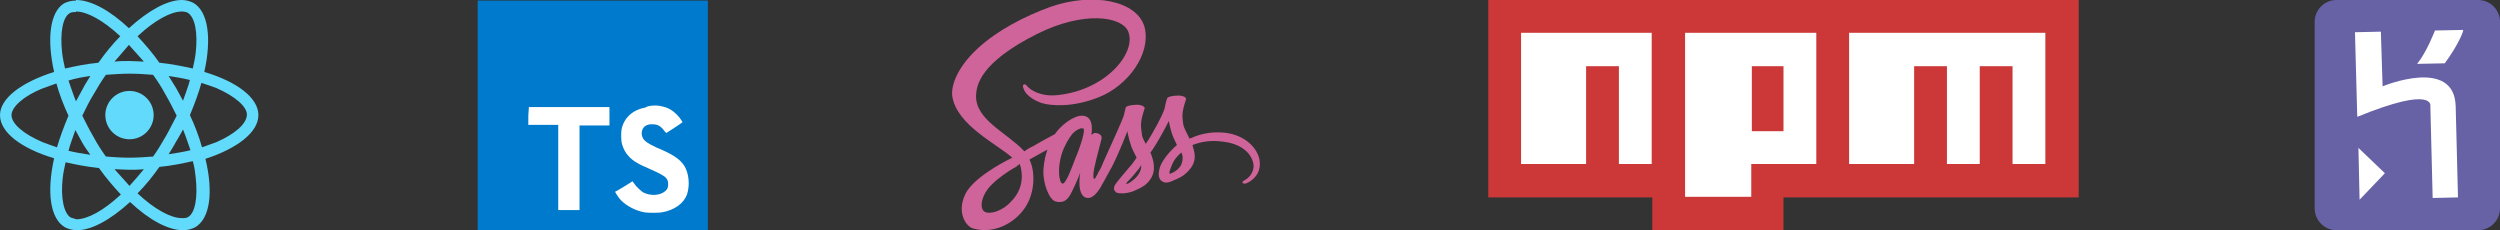 <?xml version="1.0" encoding="utf-8"?>
<!-- Generator: Adobe Illustrator 23.1.1, SVG Export Plug-In . SVG Version: 6.00 Build 0)  -->
<svg version="1.1" id="Layer_1" xmlns="http://www.w3.org/2000/svg" xmlns:xlink="http://www.w3.org/1999/xlink" x="0px" y="0px"
	 viewBox="0 0 434.4 40" style="enable-background:new 0 0 434.4 40;" xml:space="preserve">
<rect x="0" y="0" width="434.4" height="40" fill="#333333" stroke="none"/>
<style type="text/css">
	.st0{fill:#CB3837;}
	.st1{fill:#FFFFFF;}
	.st2{fill:#6762A6;}
	.st3{fill:#007ACC;}
	.st4{fill:#CF649A;}
	.st5{fill:#61DAFB;}
</style>
<g>
	<path class="st0" d="M258.6,0v34.3h28.5V40h22.8v-5.7h51.3V0H258.6z"/>
	<path class="st1" d="M275.6,5.7h-11.3v22.8h11.3v-17h5.7v17h5.7V5.7H275.6z M292.8,5.7v28.5h11.5v-5.7h11.3V5.7H292.8z M309.9,22.8
		h-5.5V11.5h5.5V22.8z M332.6,5.7h-11.3v22.8h11.3v-17h5.7v17h5.7v-17h5.7v17h5.7V5.7H332.6z"/>
</g>
<g>
	<path class="st2" d="M430.6,40H406c-2.1,0-3.8-1.7-3.8-3.8V3.8c0-2.1,1.7-3.8,3.8-3.8h24.6c2.1,0,3.8,1.7,3.8,3.8v32.4
		C434.4,38.3,432.7,40,430.6,40L430.6,40z"/>
	<path class="st1" d="M422.7,34.4l-0.4-15.9c0,0,1-3.8-12.7,1.8c0,0.1-0.4-14.7-0.4-14.7l4.5-0.1L414,15c0,0,12.5-5.2,12.7,3.5
		l0.4,15.8L422.7,34.4L422.7,34.4z M424.8,11l-4.8,0.1c1.7-2.1,3.1-5.8,3.1-5.8l4.9-0.1C428.1,5.3,427.3,7.6,424.8,11L424.8,11z
		 M410,34.7l-0.2-9l4.6,4.4L410,34.7L410,34.7z"/>
</g>
<g>
	<path class="st3" d="M83,20.1v-20h40v40H83"/>
	<path class="st1" d="M91.8,20.1v1.6H97v14.8h3.7V21.8h5.2v-1.6c0-0.9,0-1.6,0-1.6c0,0-3.2,0-7,0l-7,0L91.8,20.1L91.8,20.1
		L91.8,20.1z M115.1,18.5c1,0.2,1.8,0.7,2.5,1.4c0.4,0.4,0.9,1.1,1,1.3c0,0.1-1.7,1.2-2.8,1.9c0,0-0.2-0.1-0.4-0.4
		c-0.5-0.7-1.1-1.1-1.9-1.1c-1.2-0.1-2,0.5-2,1.6c0,0.3,0.1,0.5,0.2,0.8c0.3,0.5,0.8,0.9,2.3,1.6c2.9,1.2,4.1,2,4.9,3.2
		c0.8,1.3,1,3.3,0.5,4.9c-0.6,1.7-2.2,2.8-4.4,3.2c-0.7,0.1-2.3,0.1-3,0c-1.6-0.3-3.1-1.1-4.1-2.1c-0.4-0.4-1.1-1.5-1-1.5l0.4-0.2
		l1.5-0.9l1.1-0.7l0.3,0.4c0.3,0.5,1.1,1.2,1.5,1.5c1.3,0.7,3,0.6,3.9-0.2c0.4-0.3,0.5-0.7,0.5-1.2c0-0.5-0.1-0.7-0.3-1
		c-0.3-0.4-1-0.8-2.8-1.6c-2.1-0.9-3-1.4-3.8-2.3c-0.5-0.5-0.9-1.3-1.1-2c-0.2-0.6-0.2-2-0.1-2.6c0.4-2,1.9-3.4,4.1-3.8
		C112.8,18.2,114.5,18.3,115.1,18.5L115.1,18.5L115.1,18.5z"/>
</g>
<g>
	<path class="st4" d="M211.5,23c-1.9,0-3.5,0.5-4.8,1.1c-0.5-1-1-1.9-1.1-2.5c-0.1-0.8-0.2-1.2-0.1-2.1c0.1-0.9,0.6-2.2,0.6-2.3
		c0-0.1-0.1-0.5-1.2-0.6c-1.1,0-2,0.2-2.1,0.5s-0.3,0.9-0.4,1.6c-0.2,1-2.1,4.5-3.3,6.3c-0.4-0.7-0.7-1.3-0.7-1.8
		c-0.1-0.8-0.2-1.2-0.1-2.1c0.1-0.9,0.6-2.2,0.6-2.3c0-0.1-0.1-0.5-1.2-0.6c-1.1,0-2,0.2-2.1,0.5c-0.1,0.3-0.2,1-0.4,1.6
		c-0.2,0.6-2.8,6.4-3.5,7.9c-0.3,0.8-0.6,1.4-0.9,1.8c-0.2,0.4,0,0,0,0.1c-0.2,0.4-0.3,0.5-0.3,0.5v0c-0.1,0.3-0.3,0.5-0.4,0.5
		c-0.1,0-0.2-0.7,0-1.7c0.4-2,1.3-5.1,1.3-5.3c0,0,0.2-0.6-0.6-0.9c-0.8-0.3-1,0.2-1.1,0.2s-0.1,0.2-0.1,0.2s0.8-3.5-1.6-3.5
		c-1.5,0-3.7,1.7-4.7,3.2c-0.7,0.4-2.1,1.1-3.6,2c-0.6,0.3-1.2,0.6-1.7,1l-0.1-0.1c-3-3.2-8.5-5.4-8.3-9.7
		c0.1-1.6,0.6-5.6,10.6-10.6c8.2-4.1,14.7-3,15.8-0.5c1.6,3.5-3.5,10.1-12,11.1c-3.2,0.4-4.9-0.9-5.4-1.4c-0.4-0.5-0.5-0.5-0.7-0.4
		c-0.3,0.1-0.1,0.6,0,0.8c0.2,0.7,1.3,1.8,3.1,2.4c1.6,0.5,5.4,0.8,9.9-1c5.1-2,9.1-7.5,8-12.1c-1.2-4.7-9-6.2-16.4-3.6
		c-4.4,1.6-9.1,4-12.6,7.2c-4.1,3.8-4.7,7.1-4.4,8.5c0.9,4.9,7.7,8.1,10.4,10.5c-0.1,0.1-0.3,0.1-0.4,0.2c-1.4,0.7-6.5,3.4-7.8,6.2
		c-1.5,3.2,0.2,5.6,1.4,5.9c3.5,1,7.1-0.8,9-3.6s1.7-6.6,0.8-8.3l0-0.1l1.1-0.6c0.7-0.4,1.4-0.8,2-1.1c-0.3,0.9-0.6,2-0.7,3.5
		c-0.1,1.8,0.6,4.2,1.6,5.2c0.4,0.4,1,0.4,1.3,0.4c1.1,0,1.7-1,2.2-2.1c0.7-1.4,1.3-3,1.3-3s-0.8,4.4,1.4,4.4c0.8,0,1.6-1,1.9-1.5v0
		c0,0,0,0,0.1-0.1c0-0.1,0.1-0.1,0.1-0.2v0c0.3-0.5,1-1.8,2.1-3.8c1.3-2.6,2.6-6,2.6-6s0.1,0.8,0.5,2.1c0.2,0.8,0.7,1.7,1.1,2.5
		c-0.3,0.4-0.5,0.7-0.5,0.7l0,0c-0.2,0.3-0.5,0.7-0.8,1c-1.1,1.3-2.3,2.7-2.5,3.1c-0.2,0.5-0.2,0.8,0.2,1.2c0.3,0.2,0.8,0.2,1.3,0.2
		c1-0.1,1.6-0.3,2-0.5c0.5-0.2,1.1-0.5,1.7-0.9c1-0.8,1.7-1.9,1.6-3.3c0-0.8-0.3-1.6-0.6-2.4c0.1-0.1,0.2-0.3,0.3-0.4
		c1.6-2.4,2.9-5.1,2.9-5.1s0.1,0.8,0.5,2.1c0.2,0.7,0.6,1.4,0.9,2.1c-1.5,1.3-2.5,2.7-2.9,3.7c-0.6,1.8-0.1,2.6,0.8,2.8
		c0.4,0.1,1-0.1,1.4-0.3c0.5-0.2,1.2-0.5,1.8-0.9c1-0.8,2-1.8,2-3.3c0-0.7-0.2-1.3-0.4-2c1.3-0.5,3-0.9,5.2-0.6
		c4.6,0.5,5.6,3.4,5.4,4.6c-0.2,1.2-1.1,1.9-1.5,2.1s-0.4,0.3-0.4,0.4c0,0.2,0.2,0.2,0.5,0.2c0.4-0.1,2.4-1,2.5-3.2
		C219.1,26.1,216.3,22.9,211.5,23L211.5,23z M175.7,35c-1.5,1.7-3.7,2.3-4.6,1.8c-1-0.6-0.6-3,1.3-4.8c1.1-1.1,2.6-2.1,3.6-2.7
		c0.2-0.1,0.6-0.3,0.9-0.6c0.1,0,0.1-0.1,0.1-0.1c0.1,0,0.2-0.1,0.2-0.1C178,31,177.4,33.3,175.7,35L175.7,35z M186.9,27.4
		c-0.5,1.3-1.7,4.7-2.3,4.5c-0.6-0.2-0.9-2.7-0.1-5.2c0.4-1.3,1.3-2.8,1.8-3.4c0.8-0.9,1.8-1.2,2-0.9
		C188.6,23,187.3,26.6,186.9,27.4z M196.2,31.8c-0.2,0.1-0.4,0.2-0.5,0.1c-0.1,0,0.1-0.2,0.1-0.2s1.2-1.2,1.6-1.8
		c0.3-0.3,0.6-0.7,0.9-1.2v0.1C198.3,30.4,196.8,31.4,196.2,31.8L196.2,31.8z M203.3,30.2c-0.2-0.1-0.1-0.5,0.4-1.7
		c0.2-0.5,0.7-1.3,1.6-2c0.1,0.3,0.2,0.6,0.2,0.9C205.5,29.2,204.1,29.9,203.3,30.2z"/>
</g>
<g>
	<path class="st5" d="M44.9,20c0-3-3.7-5.8-9.4-7.5C36.8,6.7,36.2,2,33.6,0.5C33,0.2,32.3,0,31.6,0v2c0.4,0,0.8,0.1,1,0.2
		C33.9,3,34.4,5.7,34,9.2c-0.1,0.9-0.3,1.8-0.5,2.7c-1.8-0.4-3.8-0.8-5.8-1c-1.2-1.7-2.5-3.2-3.8-4.6c3-2.8,5.8-4.3,7.7-4.3V0l0,0
		c-2.5,0-5.8,1.8-9.2,4.9c-3.3-3.1-6.6-4.9-9.2-4.9v2c1.9,0,4.7,1.5,7.7,4.3c-1.3,1.3-2.6,2.9-3.8,4.6c-2.1,0.2-4,0.6-5.8,1
		c-0.2-0.9-0.4-1.8-0.5-2.7c-0.4-3.5,0.1-6.2,1.3-6.9c0.3-0.2,0.6-0.2,1.1-0.2v-2l0,0c-0.8,0-1.5,0.2-2.1,0.5
		C8.7,2.1,8.1,6.7,9.4,12.5C3.7,14.3,0,17.1,0,20c0,3,3.7,5.8,9.4,7.5C8.1,33.4,8.7,38,11.3,39.5c0.6,0.3,1.3,0.5,2.1,0.5
		c2.5,0,5.8-1.8,9.2-4.9c3.3,3.1,6.6,4.9,9.2,4.9c0.8,0,1.5-0.2,2.1-0.5c2.6-1.5,3.2-6.1,1.8-11.9C41.2,25.8,44.9,23,44.9,20z
		 M33,13.9c-0.3,1.2-0.8,2.4-1.2,3.6c-0.4-0.7-0.8-1.5-1.2-2.2c-0.4-0.7-0.9-1.4-1.3-2.1C30.6,13.4,31.8,13.6,33,13.9z M28.8,23.7
		c-0.7,1.2-1.4,2.4-2.2,3.5c-1.4,0.1-2.8,0.2-4.1,0.2c-1.4,0-2.8-0.1-4.1-0.2c-0.8-1.1-1.5-2.2-2.2-3.5c-0.7-1.2-1.3-2.4-1.9-3.6
		c0.6-1.2,1.2-2.5,1.9-3.6c0.7-1.2,1.4-2.4,2.2-3.5c1.4-0.1,2.8-0.2,4.1-0.2c1.4,0,2.8,0.1,4.1,0.2c0.8,1.1,1.5,2.2,2.2,3.5
		c0.7,1.2,1.3,2.4,1.9,3.6C30.1,21.2,29.5,22.5,28.8,23.7z M31.8,22.5c0.5,1.2,0.9,2.5,1.3,3.6c-1.2,0.3-2.5,0.5-3.8,0.7
		c0.4-0.7,0.9-1.4,1.3-2.2C31,24,31.4,23.2,31.8,22.5z M22.5,32.3c-0.8-0.9-1.7-1.9-2.6-2.9c0.8,0,1.7,0.1,2.5,0.1
		c0.9,0,1.7,0,2.6-0.1C24.2,30.4,23.3,31.4,22.5,32.3z M15.7,26.9c-1.3-0.2-2.6-0.4-3.8-0.7c0.3-1.2,0.8-2.4,1.2-3.6
		c0.4,0.7,0.8,1.5,1.2,2.2S15.2,26.2,15.7,26.9z M22.4,7.8c0.8,0.9,1.7,1.9,2.6,2.9c-0.8,0-1.7-0.1-2.5-0.1c-0.9,0-1.7,0-2.6,0.1
		C20.8,9.7,21.6,8.7,22.4,7.8z M15.7,13.2c-0.4,0.7-0.9,1.4-1.3,2.2c-0.4,0.7-0.8,1.5-1.2,2.2c-0.5-1.2-0.9-2.5-1.3-3.6
		C13.1,13.6,14.4,13.4,15.7,13.2z M7.4,24.7C4.1,23.3,2,21.5,2,20c0-1.4,2.1-3.3,5.3-4.6c0.8-0.3,1.7-0.6,2.5-0.9
		c0.5,1.8,1.2,3.7,2.1,5.6c-0.8,1.9-1.5,3.8-2,5.5C9,25.3,8.2,25,7.4,24.7z M12.3,37.8c-1.2-0.7-1.8-3.4-1.4-6.9
		c0.1-0.9,0.3-1.8,0.5-2.7c1.8,0.4,3.8,0.8,5.8,1c1.2,1.7,2.5,3.2,3.8,4.6c-3,2.8-5.8,4.3-7.7,4.3C12.9,38,12.6,37.9,12.3,37.8z
		 M34,30.8c0.4,3.5-0.1,6.2-1.3,6.9c-0.3,0.2-0.6,0.2-1.1,0.2c-1.9,0-4.7-1.5-7.7-4.3c1.3-1.3,2.6-2.9,3.8-4.6c2.1-0.2,4-0.6,5.8-1
		C33.8,29,33.9,29.9,34,30.8z M37.6,24.7c-0.8,0.3-1.7,0.6-2.5,0.9c-0.5-1.8-1.2-3.7-2.1-5.6c0.8-1.9,1.5-3.8,2-5.6
		c0.9,0.3,1.8,0.6,2.6,0.9c3.2,1.4,5.3,3.2,5.3,4.6C42.9,21.5,40.8,23.3,37.6,24.7z"/>
	<path class="st5" d="M13.3,0.1L13.3,0.1L13.3,0.1z"/>
	<circle class="st5" cx="22.5" cy="20" r="4.2"/>
	<path class="st5" d="M31.6,0L31.6,0L31.6,0z"/>
</g>
</svg>
